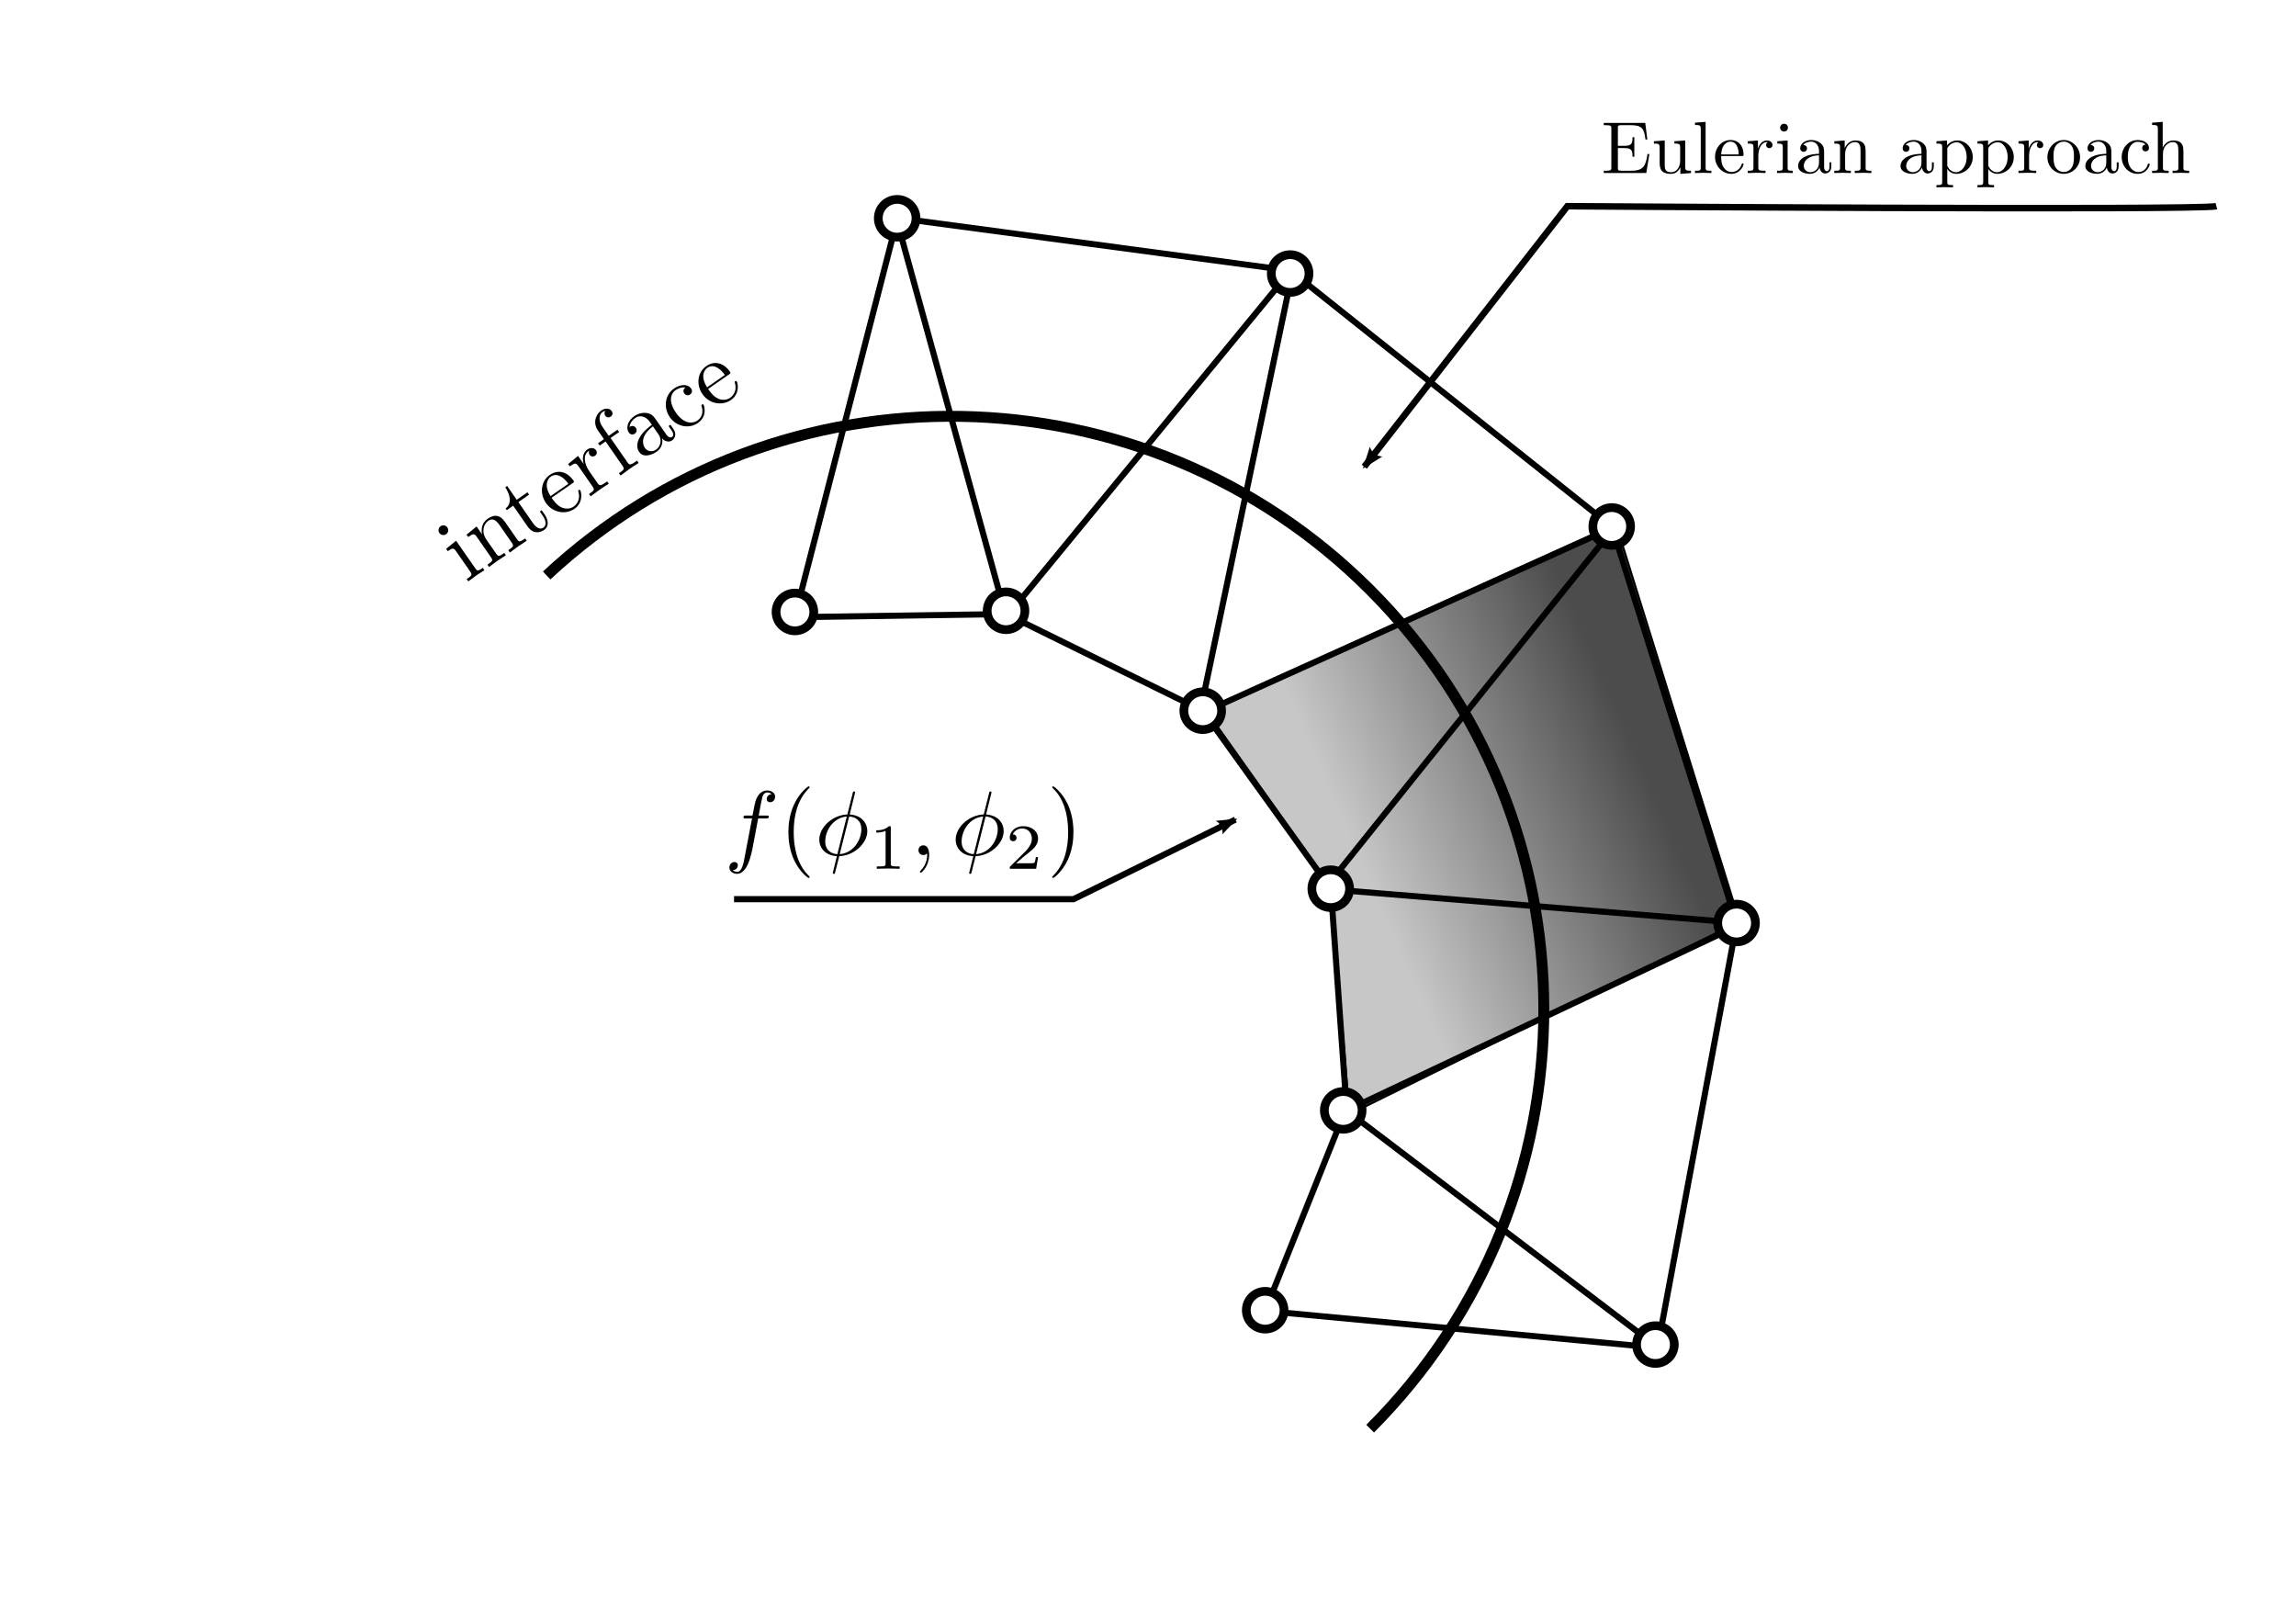 <?xml version="1.0" encoding="UTF-8" standalone="no"?>
<!-- Created with Inkscape (http://www.inkscape.org/) -->

<svg
   xmlns:dc="http://purl.org/dc/elements/1.1/"
   xmlns:cc="http://creativecommons.org/ns#"
   xmlns:rdf="http://www.w3.org/1999/02/22-rdf-syntax-ns#"
   xmlns:svg="http://www.w3.org/2000/svg"
   xmlns="http://www.w3.org/2000/svg"
   xmlns:xlink="http://www.w3.org/1999/xlink"
   xmlns:sodipodi="http://sodipodi.sourceforge.net/DTD/sodipodi-0.dtd"
   xmlns:inkscape="http://www.inkscape.org/namespaces/inkscape"
   width="1052.362"
   height="744.094"
   id="svg2"
   version="1.1"
   inkscape:version="0.48.2 r9819"
   sodipodi:docname="interface1.svg">
  <sodipodi:namedview
     id="base"
     pagecolor="#ffffff"
     bordercolor="#666666"
     borderopacity="1.0"
     inkscape:pageopacity="0.0"
     inkscape:pageshadow="2"
     inkscape:zoom="0.9883033"
     inkscape:cx="501.30046"
     inkscape:cy="649.32093"
     inkscape:document-units="px"
     inkscape:current-layer="g3137"
     showgrid="false"
     inkscape:window-width="927"
     inkscape:window-height="699"
     inkscape:window-x="703"
     inkscape:window-y="45"
     inkscape:window-maximized="0" />
  <defs
     id="defs4">
    <linearGradient
       id="linearGradient5272">
      <stop
         style="stop-color:#b3b3b3;stop-opacity:1;"
         offset="0"
         id="stop5274" />
      <stop
         style="stop-color:#4c4c4c;stop-opacity:0;"
         offset="1"
         id="stop5276" />
    </linearGradient>
    <linearGradient
       id="linearGradient5266">
      <stop
         style="stop-color:#4c4c4c;stop-opacity:1;"
         offset="0"
         id="stop5280" />
      <stop
         id="stop5270"
         offset="1"
         style="stop-color:#c7c7c7;stop-opacity:1;" />
    </linearGradient>
    <linearGradient
       id="linearGradient3814">
      <stop
         style="stop-color:#b3b3b3;stop-opacity:1;"
         offset="0"
         id="stop3816" />
      <stop
         style="stop-color:#4c4c4c;stop-opacity:0;"
         offset="1"
         id="stop3818" />
    </linearGradient>
    <marker
       inkscape:stockid="Arrow2Lend"
       orient="auto"
       refY="0.0"
       refX="0.0"
       id="Arrow2Lend"
       style="overflow:visible;">
      <path
         id="path4085"
         style="font-size:12.0;fill-rule:evenodd;stroke-width:0.625;stroke-linejoin:round;"
         d="M 8.719,4.034 L -2.207,0.016 L 8.719,-4.002 C 6.973,-1.63 6.983,1.616 8.719,4.034 z "
         transform="scale(1.1) rotate(180) translate(1,0)" />
    </marker>
    <marker
       inkscape:stockid="Arrow1Lend"
       orient="auto"
       refY="0.0"
       refX="0.0"
       id="Arrow1Lend"
       style="overflow:visible;">
      <path
         id="path4067"
         d="M 0.0,0.0 L 5.0,-5.0 L -12.5,0.0 L 5.0,5.0 L 0.0,0.0 z "
         style="fill-rule:evenodd;stroke:#000000;stroke-width:1.0pt;marker-start:none;"
         transform="scale(0.8) rotate(180) translate(12.5,0)" />
    </marker>
    <linearGradient
       inkscape:collect="always"
       xlink:href="#linearGradient5266"
       id="linearGradient5264"
       x1="750.242"
       y1="345.123"
       x2="625.339"
       y2="399.505"
       gradientUnits="userSpaceOnUse" />
    <marker
       inkscape:stockid="Arrow2Lend"
       orient="auto"
       refY="0"
       refX="0"
       id="Arrow2Lend-5"
       style="overflow:visible">
      <path
         inkscape:connector-curvature="0"
         id="path4085-4"
         style="font-size:12px;fill-rule:evenodd;stroke-width:0.625;stroke-linejoin:round"
         d="M 8.719,4.034 -2.207,0.016 8.719,-4.002 c -1.745,2.372 -1.735,5.617 -6e-7,8.035 z"
         transform="matrix(-1.1,0,0,-1.1,-1.1,0)" />
    </marker>
    <marker
       inkscape:stockid="Arrow2Lend"
       orient="auto"
       refY="0"
       refX="0"
       id="Arrow2Lend-1"
       style="overflow:visible">
      <path
         inkscape:connector-curvature="0"
         id="path4085-9"
         style="font-size:12px;fill-rule:evenodd;stroke-width:0.625;stroke-linejoin:round"
         d="M 8.719,4.034 -2.207,0.016 8.719,-4.002 c -1.745,2.372 -1.735,5.617 -6e-7,8.035 z"
         transform="matrix(-1.1,0,0,-1.1,-1.1,0)" />
    </marker>
  </defs>
  <g
     inkscape:label="Layer 1"
     inkscape:groupmode="layer"
     id="layer1"
     transform="translate(0,-308.268)">
    <path
       style="fill:url(#linearGradient5264);fill-opacity:1;fill-rule:nonzero;stroke:#000000;stroke-width:1px;stroke-linecap:butt;stroke-linejoin:miter;stroke-opacity:1"
       d="M 552.585,325.318 740.663,240.201 797.326,422.331 618.477,510.606 609.84,406.264 z"
       id="path3812"
       inkscape:connector-curvature="0"
       transform="translate(0,308.268)"
       sodipodi:nodetypes="cccccc" />
    <path
       sodipodi:type="arc"
       style="fill:none;stroke:#000000;stroke-width:4.54;stroke-linejoin:miter;stroke-miterlimit:4;stroke-opacity:1;stroke-dasharray:none;stroke-dashoffset:0"
       id="path2985"
       sodipodi:cx="228.23668"
       sodipodi:cy="465.77454"
       sodipodi:rx="246.83904"
       sodipodi:ry="246.83904"
       d="m 402.778,291.233 c 96.397,96.397 96.397,252.686 10e-6,349.083 -94.003,94.003 -245.568,96.674 -342.825,6.042"
       transform="matrix(1.101,0,0,-1.101,184.546,1283.631)"
       sodipodi:start="5.4977871"
       sodipodi:end="8.6041365"
       sodipodi:open="true" />
    <path
       style="fill:none;stroke:#000000;stroke-width:2.8;stroke-linecap:butt;stroke-linejoin:miter;stroke-opacity:1;stroke-miterlimit:4;stroke-dasharray:none"
       d="M 363.876,592.536 411.097,409.374 461.18,591.105 592.828,430.838 549.899,635.464 740.216,549.607 607.137,715.598 798.885,731.338 617.154,817.195 760.249,925.947 577.087,908.776"
       id="path3757"
       inkscape:connector-curvature="0"
       sodipodi:nodetypes="ccccccccccc" />
    <path
       style="fill:none;stroke:#000000;stroke-width:2.8;stroke-linecap:butt;stroke-linejoin:miter;stroke-opacity:1;stroke-miterlimit:4;stroke-dasharray:none"
       d="m 363.876,591.105 97.305,-1.431 90.15,44.359 58.669,81.564 7.155,100.167 -37.205,93.012"
       id="path3795"
       inkscape:connector-curvature="0" />
    <path
       style="fill:none;stroke:#000000;stroke-width:2.8;stroke-linecap:butt;stroke-linejoin:miter;stroke-opacity:1;stroke-miterlimit:4;stroke-dasharray:none"
       d="m 409.666,407.943 181.731,24.326 147.388,117.338 57.238,181.731 -35.774,191.747"
       id="path3797"
       inkscape:connector-curvature="0" />
    <path
       sodipodi:type="arc"
       style="fill:#ffffff;fill-opacity:1;stroke:#000000;stroke-width:4.634;stroke-linejoin:miter;stroke-miterlimit:4;stroke-opacity:1;stroke-dasharray:none;stroke-dashoffset:0"
       id="path3799"
       sodipodi:cx="344.85916"
       sodipodi:cy="387.78769"
       sodipodi:rx="10.016657"
       sodipodi:ry="10.016657"
       d="m 354.876,387.788 c 0,5.532 -4.485,10.017 -10.017,10.017 -5.532,0 -10.017,-4.485 -10.017,-10.017 0,-5.532 4.485,-10.017 10.017,-10.017 5.532,0 10.017,4.485 10.017,10.017 z"
       transform="matrix(0.863,0,0,0.863,66.734,254.046)" />
    <path
       sodipodi:type="arc"
       style="fill:#ffffff;fill-opacity:1;stroke:#000000;stroke-width:4.634;stroke-linejoin:miter;stroke-miterlimit:4;stroke-opacity:1;stroke-dasharray:none;stroke-dashoffset:0"
       id="path3799-6"
       sodipodi:cx="344.85916"
       sodipodi:cy="387.78769"
       sodipodi:rx="10.016657"
       sodipodi:ry="10.016657"
       d="m 354.876,387.788 c 0,5.532 -4.485,10.017 -10.017,10.017 -5.532,0 -10.017,-4.485 -10.017,-10.017 0,-5.532 4.485,-10.017 10.017,-10.017 5.532,0 10.017,4.485 10.017,10.017 z"
       transform="matrix(0.863,0,0,0.863,163.502,253.509)" />
    <path
       sodipodi:type="arc"
       style="fill:#ffffff;fill-opacity:1;stroke:#000000;stroke-width:4.634;stroke-linejoin:miter;stroke-miterlimit:4;stroke-opacity:1;stroke-dasharray:none;stroke-dashoffset:0"
       id="path3799-67"
       sodipodi:cx="344.85916"
       sodipodi:cy="387.78769"
       sodipodi:rx="10.016657"
       sodipodi:ry="10.016657"
       d="m 354.876,387.788 c 0,5.532 -4.485,10.017 -10.017,10.017 -5.532,0 -10.017,-4.485 -10.017,-10.017 0,-5.532 4.485,-10.017 10.017,-10.017 5.532,0 10.017,4.485 10.017,10.017 z"
       transform="matrix(0.863,0,0,0.863,253.652,299.3)" />
    <path
       sodipodi:type="arc"
       style="fill:#ffffff;fill-opacity:1;stroke:#000000;stroke-width:4.634;stroke-linejoin:miter;stroke-miterlimit:4;stroke-opacity:1;stroke-dasharray:none;stroke-dashoffset:0"
       id="path3799-2"
       sodipodi:cx="344.85916"
       sodipodi:cy="387.78769"
       sodipodi:rx="10.016657"
       sodipodi:ry="10.016657"
       d="m 354.876,387.788 c 0,5.532 -4.485,10.017 -10.017,10.017 -5.532,0 -10.017,-4.485 -10.017,-10.017 0,-5.532 4.485,-10.017 10.017,-10.017 5.532,0 10.017,4.485 10.017,10.017 z"
       transform="matrix(0.863,0,0,0.863,312.321,380.864)" />
    <path
       sodipodi:type="arc"
       style="fill:#ffffff;fill-opacity:1;stroke:#000000;stroke-width:4.634;stroke-linejoin:miter;stroke-miterlimit:4;stroke-opacity:1;stroke-dasharray:none;stroke-dashoffset:0"
       id="path3799-7"
       sodipodi:cx="344.85916"
       sodipodi:cy="387.78769"
       sodipodi:rx="10.016657"
       sodipodi:ry="10.016657"
       d="m 354.876,387.788 c 0,5.532 -4.485,10.017 -10.017,10.017 -5.532,0 -10.017,-4.485 -10.017,-10.017 0,-5.532 4.485,-10.017 10.017,-10.017 5.532,0 10.017,4.485 10.017,10.017 z"
       transform="matrix(0.863,0,0,0.863,318.045,482.462)" />
    <path
       sodipodi:type="arc"
       style="fill:#ffffff;fill-opacity:1;stroke:#000000;stroke-width:4.634;stroke-linejoin:miter;stroke-miterlimit:4;stroke-opacity:1;stroke-dasharray:none;stroke-dashoffset:0"
       id="path3799-4"
       sodipodi:cx="344.85916"
       sodipodi:cy="387.78769"
       sodipodi:rx="10.016657"
       sodipodi:ry="10.016657"
       d="m 354.876,387.788 c 0,5.532 -4.485,10.017 -10.017,10.017 -5.532,0 -10.017,-4.485 -10.017,-10.017 0,-5.532 4.485,-10.017 10.017,-10.017 5.532,0 10.017,4.485 10.017,10.017 z"
       transform="matrix(0.863,0,0,0.863,282.271,574.042)" />
    <path
       sodipodi:type="arc"
       style="fill:#ffffff;fill-opacity:1;stroke:#000000;stroke-width:4.634;stroke-linejoin:miter;stroke-miterlimit:4;stroke-opacity:1;stroke-dasharray:none;stroke-dashoffset:0"
       id="path3799-1"
       sodipodi:cx="344.85916"
       sodipodi:cy="387.78769"
       sodipodi:rx="10.016657"
       sodipodi:ry="10.016657"
       d="m 354.876,387.788 c 0,5.532 -4.485,10.017 -10.017,10.017 -5.532,0 -10.017,-4.485 -10.017,-10.017 0,-5.532 4.485,-10.017 10.017,-10.017 5.532,0 10.017,4.485 10.017,10.017 z"
       transform="matrix(0.863,0,0,0.863,461.14,589.783)" />
    <path
       sodipodi:type="arc"
       style="fill:#ffffff;fill-opacity:1;stroke:#000000;stroke-width:4.634;stroke-linejoin:miter;stroke-miterlimit:4;stroke-opacity:1;stroke-dasharray:none;stroke-dashoffset:0"
       id="path3799-3"
       sodipodi:cx="344.85916"
       sodipodi:cy="387.78769"
       sodipodi:rx="10.016657"
       sodipodi:ry="10.016657"
       d="m 354.876,387.788 c 0,5.532 -4.485,10.017 -10.017,10.017 -5.532,0 -10.017,-4.485 -10.017,-10.017 0,-5.532 4.485,-10.017 10.017,-10.017 5.532,0 10.017,4.485 10.017,10.017 z"
       transform="matrix(0.863,0,0,0.863,498.344,396.604)" />
    <path
       sodipodi:type="arc"
       style="fill:#ffffff;fill-opacity:1;stroke:#000000;stroke-width:4.634;stroke-linejoin:miter;stroke-miterlimit:4;stroke-opacity:1;stroke-dasharray:none;stroke-dashoffset:0"
       id="path3799-21"
       sodipodi:cx="344.85916"
       sodipodi:cy="387.78769"
       sodipodi:rx="10.016657"
       sodipodi:ry="10.016657"
       d="m 354.876,387.788 c 0,5.532 -4.485,10.017 -10.017,10.017 -5.532,0 -10.017,-4.485 -10.017,-10.017 0,-5.532 4.485,-10.017 10.017,-10.017 5.532,0 10.017,4.485 10.017,10.017 z"
       transform="matrix(0.863,0,0,0.863,441.106,214.874)" />
    <path
       sodipodi:type="arc"
       style="fill:#ffffff;fill-opacity:1;stroke:#000000;stroke-width:4.634;stroke-linejoin:miter;stroke-miterlimit:4;stroke-opacity:1;stroke-dasharray:none;stroke-dashoffset:0"
       id="path3799-79"
       sodipodi:cx="344.85916"
       sodipodi:cy="387.78769"
       sodipodi:rx="10.016657"
       sodipodi:ry="10.016657"
       d="m 354.876,387.788 c 0,5.532 -4.485,10.017 -10.017,10.017 -5.532,0 -10.017,-4.485 -10.017,-10.017 0,-5.532 4.485,-10.017 10.017,-10.017 5.532,0 10.017,4.485 10.017,10.017 z"
       transform="matrix(0.863,0,0,0.863,293.718,98.967)" />
    <path
       sodipodi:type="arc"
       style="fill:#ffffff;fill-opacity:1;stroke:#000000;stroke-width:4.634;stroke-linejoin:miter;stroke-miterlimit:4;stroke-opacity:1;stroke-dasharray:none;stroke-dashoffset:0"
       id="path3799-5"
       sodipodi:cx="344.85916"
       sodipodi:cy="387.78769"
       sodipodi:rx="10.016657"
       sodipodi:ry="10.016657"
       d="m 354.876,387.788 c 0,5.532 -4.485,10.017 -10.017,10.017 -5.532,0 -10.017,-4.485 -10.017,-10.017 0,-5.532 4.485,-10.017 10.017,-10.017 5.532,0 10.017,4.485 10.017,10.017 z"
       transform="matrix(0.863,0,0,0.863,113.592,73.629)" />
    <g
       id="g3975"
       transform="matrix(0.638,0,0,0.638,543.704,159.491)">
      <g
         word-spacing="normal"
         letter-spacing="normal"
         font-size-adjust="none"
         font-stretch="normal"
         font-weight="normal"
         font-variant="normal"
         font-style="normal"
         stroke-miterlimit="10.433"
         xml:space="preserve"
         transform="matrix(1.063,0,0,-1.063,-186.024,789.272)"
         id="g3977"
         style="font-style:normal;font-variant:normal;font-weight:normal;font-stretch:normal;letter-spacing:normal;word-spacing:normal;text-anchor:start;fill:none;stroke:#000000;stroke-linecap:butt;stroke-linejoin:miter;stroke-miterlimit:10.433;stroke-opacity:1;stroke-dasharray:none;stroke-dashoffset:0"><path
           id="path3979"
           d="m 462.3,410.09 0,-0.16 0,-0.16 0,-0.15 -0.01,-0.15 -0.01,-0.13 -0.01,-0.13 -0.02,-0.13 -0.03,-0.11 -0.03,-0.12 -0.03,-0.1 -0.04,-0.1 -0.06,-0.09 -0.06,-0.09 -0.06,-0.08 -0.08,-0.08 -0.09,-0.07 -0.1,-0.06 -0.12,-0.06 -0.06,-0.03 -0.06,-0.03 -0.07,-0.02 -0.07,-0.03 -0.07,-0.02 -0.08,-0.02 -0.08,-0.02 -0.09,-0.02 -0.09,-0.02 -0.09,-0.02 -0.1,-0.02 -0.1,-0.01 -0.1,-0.01 -0.11,-0.02 -0.11,-0.01 -0.12,-0.01 -0.12,-0.01 -0.13,-0.01 -0.13,-0.01 -0.14,-0.01 -0.14,0 -0.15,-0.01 -0.15,0 -0.15,-0.01 -0.16,0 -0.17,0 -0.17,0 -0.18,0 h -1.2 v -1.55 h 28.75 l 2.09,12.86 h -1.25 c -1.23,-7.67 -2.39,-11.31 -10.95,-11.31 h -6.62 c -2.35,0 -2.46,0.34 -2.46,1.98 v 13.31 h 4.49 c 4.84,0 5.39,-1.59 5.39,-5.83 h 1.23 v 13.21 h -1.23 c 0,-4.3 -0.55,-5.83 -5.39,-5.83 h -4.49 v 11.95 c 0,1.64 0.11,1.99 2.46,1.99 h 6.42 c 7.62,0 8.97,-2.74 9.76,-9.66 h 1.25 l -1.4,11.2 h -28.05 v -1.54 h 1.2 c 3.83,0 3.94,-0.55 3.94,-2.33 z"
           inkscape:connector-curvature="0"
           style="fill:#000000;stroke-width:0" /><path
           id="path3981"
           d="m 508.96,410.14 v -4.49 l 7.17,0.55 v 1.55 c -3.48,0 -3.89,0.34 -3.89,2.78 v 17.68 l -7.33,-0.54 v -1.55 c 3.5,0 3.89,-0.34 3.89,-2.78 v -8.88 c 0,-4.32 -2.39,-7.71 -6.03,-7.71 -4.17,0 -4.37,2.34 -4.37,4.93 v 16.53 l -7.33,-0.54 v -1.55 c 3.89,0 3.89,-0.14 3.89,-4.58 v -7.47 c 0,-3.89 0,-8.42 7.56,-8.42 2.8,0 4.99,1.39 6.44,4.49 z"
           inkscape:connector-curvature="0"
           style="fill:#000000;stroke-width:0" /><path
           id="path3983"
           d="m 526.01,440.78 -7.17,-0.55 v -1.55 c 3.48,0 3.89,-0.34 3.89,-2.79 v -25.91 c 0,-2.23 -0.55,-2.23 -3.89,-2.23 v -1.55 c 1.64,0.05 4.28,0.16 5.53,0.16 1.25,0 3.68,-0.11 5.53,-0.16 v 1.55 c -3.35,0 -3.89,0 -3.89,2.23 z"
           inkscape:connector-curvature="0"
           style="fill:#000000;stroke-width:0" /><path
           id="path3985"
           d="m 536.52,417.71 0.05,1.05 c 0.3,7.42 4.48,8.66 6.19,8.66 5.12,0 5.62,-6.72 5.62,-8.66 h -11.81 l -0.05,-1.05 h 13.91 c 1.09,0 1.23,0 1.23,1.05 0,4.92 -2.68,9.75 -8.9,9.75 -5.78,0 -10.38,-5.12 -10.38,-11.36 0,-6.67 5.24,-11.5 10.97,-11.5 6.08,0 8.31,5.53 8.31,6.47 0,0.5 -0.39,0.61 -0.64,0.61 -0.45,0 -0.54,-0.3 -0.65,-0.7 -1.74,-5.13 -6.22,-5.13 -6.72,-5.13 -2.5,0 -4.49,1.49 -5.63,3.33 -1.5,2.39 -1.5,5.69 -1.5,7.48 z"
           inkscape:connector-curvature="0"
           style="fill:#000000;stroke-width:0" /><path
           id="path3987"
           d="m 561.38,422.75 v 5.46 l -6.92,-0.54 v -1.55 c 3.49,0 3.89,-0.34 3.89,-2.78 v -13.36 c 0,-2.23 -0.55,-2.23 -3.89,-2.23 v -1.55 c 1.95,0.05 4.28,0.16 5.69,0.16 1.98,0 4.33,0 6.33,-0.16 v 1.55 h -1.05 c -3.69,0 -3.8,0.54 -3.8,2.34 v 7.67 c 0,4.92 2.1,9.36 5.89,9.36 0.35,0 0.44,0 0.55,-0.05 -0.16,-0.04 -1.16,-0.64 -1.16,-1.93 0,-1.41 1.05,-2.14 2.16,-2.14 0.89,0 2.14,0.59 2.14,2.18 0,1.6 -1.55,3.03 -3.69,3.03 -3.64,0 -5.43,-3.32 -6.14,-5.46 z"
           inkscape:connector-curvature="0"
           style="fill:#000000;stroke-width:0" /><path
           id="path3989"
           d="m 581.44,428.21 -6.97,-0.54 v -1.55 c 3.24,0 3.69,-0.3 3.69,-2.73 v -13.41 c 0,-2.23 -0.55,-2.23 -3.89,-2.23 v -1.55 c 1.59,0.05 4.28,0.16 5.48,0.16 1.75,0 3.49,-0.11 5.19,-0.16 v 1.55 c -3.29,0 -3.5,0.25 -3.5,2.18 z"
           inkscape:connector-curvature="0"
           style="fill:#000000;stroke-width:0" /><path
           id="path3991"
           d="m 581.65,436.89 -0.01,0.14 -0.01,0.15 -0.02,0.14 -0.02,0.14 -0.03,0.13 -0.04,0.13 -0.04,0.13 -0.05,0.12 -0.06,0.12 -0.06,0.12 -0.06,0.11 -0.07,0.1 -0.08,0.1 -0.08,0.1 -0.08,0.1 -0.09,0.08 -0.1,0.09 -0.09,0.08 -0.1,0.07 -0.11,0.07 -0.11,0.07 -0.11,0.06 -0.11,0.05 -0.12,0.05 -0.11,0.04 -0.13,0.04 -0.12,0.03 -0.12,0.03 -0.13,0.02 -0.13,0.01 -0.13,0.01 -0.13,0.01 c -1.54,0 -2.64,-1.35 -2.64,-2.64 0,-1.35 1.1,-2.64 2.64,-2.64 1.4,0 2.65,1.04 2.65,2.64 z"
           inkscape:connector-curvature="0"
           style="fill:#000000;stroke-width:0" /><path
           id="path3993"
           d="m 603.02,409.98 0.02,-0.19 0.03,-0.18 0.04,-0.19 0.04,-0.18 0.05,-0.19 0.05,-0.18 0.07,-0.18 0.06,-0.18 0.08,-0.18 0.08,-0.17 0.09,-0.18 0.09,-0.16 0.1,-0.16 0.11,-0.16 0.11,-0.16 0.12,-0.14 0.13,-0.14 0.13,-0.14 0.14,-0.13 0.14,-0.12 0.15,-0.12 0.16,-0.1 0.16,-0.1 0.17,-0.09 0.18,-0.08 0.18,-0.07 0.19,-0.06 0.19,-0.05 0.2,-0.04 0.2,-0.03 0.21,-0.02 0.22,-0.01 c 1.03,0 4.08,0.71 4.08,4.74 v 2.78 h -1.25 v -2.78 c 0,-2.89 -1.24,-3.19 -1.8,-3.19 -1.64,0 -1.84,2.23 -1.84,2.48 v 9.97 c 0,2.1 0,4.03 -1.78,5.88 -1.96,1.93 -4.44,2.73 -6.83,2.73 -4.09,0 -7.53,-2.33 -7.53,-5.62 0,-1.49 1,-2.35 2.29,-2.35 1.4,0 2.3,1 2.3,2.3 0,0.59 -0.25,2.23 -2.55,2.3 1.35,1.73 3.78,2.28 5.38,2.28 2.45,0 5.28,-1.94 5.28,-6.38 v -1.84 -1.05 -4.98 c 0,-4.74 -3.58,-6.42 -5.83,-6.42 -2.43,0 -4.48,1.75 -4.48,4.23 0,2.73 2.09,6.88 10.31,7.17 h 0 v 1.05 c -2.53,-0.14 -6.01,-0.3 -9.16,-1.8 -3.73,-1.69 -4.98,-4.28 -4.98,-6.47 0,-4.03 4.83,-5.28 7.97,-5.28 3.29,0 5.58,1.99 6.53,4.33 z"
           inkscape:connector-curvature="0"
           style="fill:#000000;stroke-width:0" /><path
           id="path3995"
           d="m 616.87,423.34 v -13.36 c 0,-2.23 -0.55,-2.23 -3.89,-2.23 v -1.55 c 1.75,0.05 4.28,0.16 5.62,0.16 1.3,0 3.89,-0.11 5.58,-0.16 v 1.55 c -3.33,0 -3.88,0 -3.88,2.23 v 9.17 c 0,5.19 3.54,7.97 6.72,7.97 3.14,0 3.69,-2.69 3.69,-5.53 v -11.61 c 0,-2.23 -0.55,-2.23 -3.89,-2.23 v -1.55 c 1.75,0.05 4.3,0.16 5.64,0.16 1.3,0 3.88,-0.11 5.58,-0.16 v 1.55 c -2.59,0 -3.84,0 -3.89,1.5 v 9.51 c 0,4.28 0,5.83 -1.55,7.61 -0.69,0.86 -2.34,1.84 -5.22,1.84 -3.64,0 -5.98,-2.14 -7.37,-5.21 v 5.21 l -7.03,-0.54 v -1.55 c 3.48,0 3.89,-0.34 3.89,-2.78 z"
           inkscape:connector-curvature="0"
           style="fill:#000000;stroke-width:0" /><path
           id="path3997"
           d="m 672.25,409.98 0.03,-0.19 0.03,-0.18 0.03,-0.19 0.04,-0.18 0.05,-0.19 0.06,-0.18 0.06,-0.18 0.07,-0.18 0.07,-0.18 0.08,-0.17 0.09,-0.18 0.1,-0.16 0.1,-0.16 0.1,-0.16 0.12,-0.16 0.12,-0.14 0.12,-0.14 0.13,-0.14 0.14,-0.13 0.15,-0.12 0.15,-0.12 0.15,-0.1 0.17,-0.1 0.17,-0.09 0.17,-0.08 0.18,-0.07 0.19,-0.06 0.19,-0.05 0.2,-0.04 0.21,-0.03 0.21,-0.02 0.22,-0.01 c 1.03,0 4.07,0.71 4.07,4.74 v 2.78 h -1.25 v -2.78 c 0,-2.89 -1.23,-3.19 -1.79,-3.19 -1.65,0 -1.85,2.23 -1.85,2.48 v 9.97 c 0,2.1 0,4.03 -1.78,5.88 -1.95,1.93 -4.44,2.73 -6.83,2.73 -4.09,0 -7.53,-2.33 -7.53,-5.62 0,-1.49 1,-2.35 2.3,-2.35 1.39,0 2.29,1 2.29,2.3 0,0.59 -0.25,2.23 -2.54,2.3 1.34,1.73 3.78,2.28 5.37,2.28 2.46,0 5.29,-1.94 5.29,-6.38 v -1.84 -1.05 -4.98 c 0,-4.74 -3.58,-6.42 -5.83,-6.42 -2.44,0 -4.49,1.75 -4.49,4.23 0,2.73 2.1,6.88 10.32,7.17 h 0 v 1.05 c -2.54,-0.14 -6.02,-0.3 -9.16,-1.8 -3.74,-1.69 -4.99,-4.28 -4.99,-6.47 0,-4.03 4.83,-5.28 7.97,-5.28 3.3,0 5.58,1.99 6.53,4.33 z"
           inkscape:connector-curvature="0"
           style="fill:#000000;stroke-width:0" /><path
           id="path3999"
           d="m 689.18,424.93 v 3.28 l -7.17,-0.54 v -1.55 c 3.54,0 3.89,-0.3 3.89,-2.48 v -23.32 c 0,-2.25 -0.55,-2.25 -3.89,-2.25 v -1.54 c 1.7,0.06 4.28,0.15 5.58,0.15 1.34,0 3.89,-0.09 5.64,-0.15 v 1.54 c -3.35,0 -3.89,0 -3.89,2.25 v 8.36 0.46 l 0.7,0.65 c -0.7,1.05 -0.7,1.1 -0.7,2.08 h 0 V 423 c 1.43,2.53 3.89,3.98 6.42,3.98 3.64,0 6.69,-4.39 6.69,-10.02 0,-6.03 -3.5,-10.21 -7.19,-10.21 -1.99,0 -3.88,1 -5.22,3.04 l -0.7,-0.65 c 0.25,-0.8 2.34,-3.49 6.12,-3.49 5.94,0 11.11,4.88 11.11,11.31 0,6.33 -4.83,11.25 -10.41,11.25 -3.89,0 -5.98,-2.18 -6.98,-3.28 z"
           inkscape:connector-curvature="0"
           style="fill:#000000;stroke-width:0" /><path
           id="path4001"
           d="m 716.9,424.93 v 3.28 l -7.17,-0.54 v -1.55 c 3.54,0 3.89,-0.3 3.89,-2.48 v -23.32 c 0,-2.25 -0.55,-2.25 -3.89,-2.25 v -1.54 c 1.7,0.06 4.28,0.15 5.57,0.15 1.35,0 3.9,-0.09 5.65,-0.15 v 1.54 c -3.35,0 -3.9,0 -3.9,2.25 v 8.36 0.46 l 0.71,0.65 c -0.71,1.05 -0.71,1.1 -0.71,2.08 h 0 V 423 c 1.44,2.53 3.9,3.98 6.43,3.98 3.64,0 6.68,-4.39 6.68,-10.02 0,-6.03 -3.5,-10.21 -7.18,-10.21 -1.99,0 -3.88,1 -5.22,3.04 l -0.71,-0.65 c 0.25,-0.8 2.35,-3.49 6.13,-3.49 5.94,0 11.11,4.88 11.11,11.31 0,6.33 -4.83,11.25 -10.41,11.25 -3.89,0 -5.98,-2.18 -6.98,-3.28 z"
           inkscape:connector-curvature="0"
           style="fill:#000000;stroke-width:0" /><path
           id="path4003"
           d="m 744.37,422.75 v 5.46 l -6.92,-0.54 v -1.55 c 3.48,0 3.89,-0.34 3.89,-2.78 v -13.36 c 0,-2.23 -0.55,-2.23 -3.89,-2.23 v -1.55 c 1.95,0.05 4.28,0.16 5.68,0.16 1.99,0 4.33,0 6.33,-0.16 v 1.55 h -1.05 c -3.68,0 -3.79,0.54 -3.79,2.34 v 7.67 c 0,4.92 2.09,9.36 5.89,9.36 0.34,0 0.44,0 0.54,-0.05 -0.15,-0.04 -1.15,-0.64 -1.15,-1.93 0,-1.41 1.05,-2.14 2.15,-2.14 0.9,0 2.15,0.59 2.15,2.18 0,1.6 -1.55,3.03 -3.69,3.03 -3.64,0 -5.44,-3.32 -6.14,-5.46 z"
           inkscape:connector-curvature="0"
           style="fill:#000000;stroke-width:0" /><path
           id="path4005"
           d="m 779.08,416.86 -0.01,0.59 -0.05,0.59 -0.07,0.58 -0.09,0.57 -0.13,0.56 -0.15,0.55 -0.17,0.54 -0.2,0.53 -0.22,0.51 -0.25,0.5 -0.26,0.49 -0.29,0.47 -0.31,0.46 -0.33,0.44 -0.35,0.43 -0.36,0.4 -0.39,0.39 -0.4,0.37 -0.42,0.35 -0.43,0.32 -0.44,0.31 -0.47,0.28 -0.47,0.26 -0.49,0.24 -0.5,0.21 -0.51,0.18 -0.52,0.16 -0.53,0.13 -0.54,0.11 -0.55,0.07 -0.55,0.05 -0.56,0.01 -0.05,-1.09 c 2.19,0 4.33,-1.1 5.63,-3.24 1.29,-2.14 1.29,-5.03 1.29,-6.92 0,-1.8 0,-4.48 -1.09,-6.67 -1.1,-2.25 -3.28,-3.69 -5.78,-3.69 h 0 c -2.14,0 -4.33,1.05 -5.67,3.33 -1.25,2.2 -1.25,5.23 -1.25,7.03 0,1.94 0,4.63 1.18,6.83 1.36,2.28 3.69,3.33 5.69,3.33 l 0.05,1.09 c -6.22,0 -11.07,-5.42 -11.07,-11.65 0,-6.43 5.19,-11.21 11.02,-11.21 6.03,0 11.06,4.88 11.06,11.21 z"
           inkscape:connector-curvature="0"
           style="fill:#000000;stroke-width:0" /><path
           id="path4007"
           d="m 797.16,409.98 0.03,-0.19 0.03,-0.18 0.03,-0.19 0.04,-0.18 0.05,-0.19 0.06,-0.18 0.06,-0.18 0.07,-0.18 0.07,-0.18 0.08,-0.17 0.09,-0.18 0.1,-0.16 0.1,-0.16 0.1,-0.16 0.12,-0.16 0.12,-0.14 0.12,-0.14 0.13,-0.14 0.14,-0.13 0.15,-0.12 0.15,-0.12 0.15,-0.1 0.17,-0.1 0.17,-0.09 0.17,-0.08 0.18,-0.07 0.19,-0.06 0.19,-0.05 0.2,-0.04 0.21,-0.03 0.21,-0.02 0.21,-0.01 c 1.04,0 4.08,0.71 4.08,4.74 v 2.78 h -1.25 v -2.78 c 0,-2.89 -1.23,-3.19 -1.79,-3.19 -1.64,0 -1.85,2.23 -1.85,2.48 v 9.97 c 0,2.1 0,4.03 -1.78,5.88 -1.95,1.93 -4.44,2.73 -6.83,2.73 -4.09,0 -7.53,-2.33 -7.53,-5.62 0,-1.49 1,-2.35 2.3,-2.35 1.39,0 2.3,1 2.3,2.3 0,0.59 -0.25,2.23 -2.55,2.3 1.34,1.73 3.78,2.28 5.37,2.28 2.46,0 5.28,-1.94 5.28,-6.38 v -1.84 -1.05 -4.98 c 0,-4.74 -3.57,-6.42 -5.82,-6.42 -2.44,0 -4.49,1.75 -4.49,4.23 0,2.73 2.1,6.88 10.31,7.17 h 0 v 1.05 c -2.53,-0.14 -6.01,-0.3 -9.15,-1.8 -3.74,-1.69 -4.99,-4.28 -4.99,-6.47 0,-4.03 4.83,-5.28 7.97,-5.28 3.3,0 5.58,1.99 6.53,4.33 z"
           inkscape:connector-curvature="0"
           style="fill:#000000;stroke-width:0" /><path
           id="path4009"
           d="m 811.35,417.06 0.01,0.38 0.01,0.36 0.01,0.36 0.02,0.35 0.03,0.34 0.03,0.34 0.03,0.32 0.05,0.32 0.04,0.31 0.05,0.3 0.06,0.29 0.06,0.29 0.13,0.55 0.16,0.51 0.16,0.49 0.19,0.46 0.19,0.43 0.21,0.4 0.22,0.38 0.23,0.35 0.24,0.32 0.25,0.3 0.26,0.28 0.26,0.26 0.27,0.23 0.28,0.21 0.28,0.19 0.28,0.16 0.28,0.15 0.28,0.13 0.29,0.12 0.28,0.09 0.28,0.08 0.27,0.06 0.27,0.05 0.27,0.03 0.26,0.02 0.25,0.01 c 0.44,0 3.58,-0.05 5.33,-1.85 -2.05,-0.15 -2.35,-1.64 -2.35,-2.29 0,-1.3 0.9,-2.3 2.3,-2.3 1.28,0 2.28,0.86 2.28,2.34 0,3.39 -3.78,5.33 -7.62,5.33 -6.22,0 -10.81,-5.37 -10.81,-11.55 0,-6.37 4.93,-11.31 10.71,-11.31 6.67,0 8.27,5.99 8.27,6.47 0,0.5 -0.5,0.5 -0.64,0.5 -0.46,0 -0.55,-0.19 -0.66,-0.5 -1.43,-4.62 -4.67,-5.22 -6.51,-5.22 -2.64,0 -7.04,2.14 -7.04,10.16 z"
           inkscape:connector-curvature="0"
           style="fill:#000000;stroke-width:0" /><path
           id="path4011"
           d="m 831.65,409.98 0,-0.1 0,-0.1 0,-0.19 -0.01,-0.18 -0.02,-0.17 -0.02,-0.15 -0.02,-0.15 -0.03,-0.13 -0.04,-0.12 -0.04,-0.11 -0.05,-0.11 -0.05,-0.09 -0.07,-0.09 -0.07,-0.08 -0.08,-0.07 -0.09,-0.06 -0.1,-0.05 -0.11,-0.05 -0.12,-0.05 -0.13,-0.03 -0.14,-0.04 -0.15,-0.02 -0.16,-0.03 -0.18,-0.01 -0.09,-0.01 -0.1,-0.01 -0.1,-0.01 -0.1,0 -0.11,-0.01 -0.11,0 -0.11,0 -0.12,-0.01 -0.12,0 -0.12,0 -0.13,0 -0.13,0 -0.13,0 -0.14,0 -0.15,0 -0.14,0 -0.15,0 -0.16,0 v -1.55 c 1.75,0.05 4.28,0.16 5.63,0.16 1.29,0 3.89,-0.11 5.58,-0.16 v 1.55 c -3.33,0 -3.88,0 -3.88,2.23 v 9.17 c 0,5.19 3.53,7.97 6.72,7.97 3.14,0 3.69,-2.69 3.69,-5.53 v -11.61 c 0,-2.23 -0.55,-2.23 -3.9,-2.23 v -1.55 c 1.75,0.05 4.3,0.16 5.65,0.16 1.29,0 3.87,-0.11 5.57,-0.16 v 1.55 c -2.59,0 -3.84,0 -3.89,1.5 v 9.51 c 0,4.28 0,5.83 -1.54,7.61 -0.69,0.86 -2.35,1.84 -5.22,1.84 -4.19,0 -6.39,-2.98 -7.24,-4.87 v 17.44 l -7.17,-0.55 v -1.55 c 3.49,0 3.89,-0.34 3.89,-2.79 z"
           inkscape:connector-curvature="0"
           style="fill:#000000;stroke-width:0" /></g>    </g>
    <path
       style="fill:none;stroke:#000000;stroke-width:3;stroke-linecap:butt;stroke-linejoin:miter;stroke-opacity:1;stroke-miterlimit:4;stroke-dasharray:none;marker-end:url(#Arrow2Lend)"
       d="m 1015.882,94.496 c -8.095,2.024 -297.479,0 -297.479,0 L 625.314,213.893"
       id="path4059"
       inkscape:connector-curvature="0"
       transform="translate(0,308.268)" />
    <path
       sodipodi:nodetypes="ccc"
       inkscape:connector-curvature="0"
       id="path5680"
       d="m 336.444,720.331 155.589,0 74.181,-36.453"
       style="fill:none;stroke:#000000;stroke-width:2.835;stroke-linecap:butt;stroke-linejoin:miter;stroke-miterlimit:4;stroke-opacity:1;stroke-dasharray:none;marker-end:url(#Arrow2Lend)" />
    <g
       transform="matrix(0.793,0,0,0.793,95.626,416.628)"
       id="g5423">
      <g
         style="font-style:normal;font-variant:normal;font-weight:normal;font-stretch:normal;letter-spacing:normal;word-spacing:normal;text-anchor:start;fill:none;stroke:#000000;stroke-linecap:butt;stroke-linejoin:miter;stroke-miterlimit:10.433;stroke-opacity:1;stroke-dasharray:none;stroke-dashoffset:0"
         id="g5425"
         transform="matrix(1.063,0,0,-1.063,-186.024,789.272)"
         xml:space="preserve"
         stroke-miterlimit="10.433"
         font-style="normal"
         font-variant="normal"
         font-weight="normal"
         font-stretch="normal"
         font-size-adjust="none"
         letter-spacing="normal"
         word-spacing="normal"><path
           style="fill:#000000;stroke-width:0"
           inkscape:connector-curvature="0"
           d="m 473.8,426.12 h 4.28 c 1,0 1.5,0 1.5,1 0,0.55 -0.5,0.55 -1.34,0.55 h -4.14 l 1.04,5.69 c 0.21,1.04 0.91,4.57 1.21,5.17 0.45,0.95 1.29,1.7 2.34,1.7 0.19,0 1.49,0 2.44,-0.91 -2.19,-0.18 -2.69,-1.93 -2.69,-2.68 0,-1.14 0.89,-1.74 1.85,-1.74 1.29,0 2.73,1.1 2.73,2.99 0,2.29 -2.3,3.43 -4.33,3.43 -1.7,0 -4.84,-0.89 -6.33,-5.82 -0.29,-1.05 -0.45,-1.55 -1.64,-7.83 h -3.43 c -0.96,0 -1.5,0 -1.5,-0.94 0,-0.61 0.45,-0.61 1.39,-0.61 h 3.29 l -3.75,-19.67 c -0.89,-4.83 -1.73,-9.38 -4.33,-9.38 -0.2,0 -1.43,0 -2.39,0.91 2.3,0.14 2.74,1.94 2.74,2.69 0,1.14 -0.89,1.75 -1.85,1.75 -1.29,0 -2.73,-1.1 -2.73,-3 0,-2.24 2.19,-3.44 4.23,-3.44 2.74,0 4.74,2.94 5.63,4.84 1.59,3.14 2.75,9.16 2.8,9.52 z"
           id="path5427" /><path
           style="fill:#000000;stroke-width:0"
           inkscape:connector-curvature="0"
           d="m 501.77,394.25 0,0.02 -0.01,0.03 0,0.01 0,0.02 0,0.01 -0.01,0.02 0,0.01 -0.01,0.02 -0.01,0.02 -0.01,0.02 -0.01,0.02 -0.01,0.03 -0.02,0.02 -0.02,0.03 -0.02,0.03 -0.02,0.03 -0.03,0.03 -0.03,0.04 -0.02,0.02 -0.01,0.02 -0.02,0.02 -0.02,0.02 -0.02,0.02 -0.02,0.03 -0.02,0.02 -0.02,0.02 -0.02,0.03 -0.03,0.02 -0.02,0.03 -0.03,0.03 -0.02,0.03 -0.03,0.03 -0.03,0.03 -0.03,0.03 -0.03,0.03 -0.03,0.03 -0.04,0.04 -0.03,0.03 -0.03,0.04 -0.04,0.03 -0.04,0.04 -0.04,0.04 c -6.22,6.28 -7.81,15.69 -7.81,23.31 0,8.67 1.89,17.35 8.01,23.56 0.65,0.61 0.65,0.71 0.65,0.86 0,0.35 -0.19,0.49 -0.49,0.49 -0.5,0 -4.98,-3.38 -7.92,-9.7 -2.55,-5.49 -3.14,-11.02 -3.14,-15.21 0,-3.89 0.55,-9.9 3.28,-15.54 2.98,-6.13 7.28,-9.36 7.78,-9.36 0.3,0 0.49,0.14 0.49,0.5 z"
           id="path5429" /><path
           style="fill:#000000;stroke-width:0"
           inkscape:connector-curvature="0"
           d="m 526.36,439.57 0,0.01 0,0.01 0,0 0,0.01 0.01,0.01 0,0.01 0,0 0,0.01 0,0.02 0.01,0.03 0,0.02 0.01,0.02 0,0.03 0.01,0.03 0.01,0.02 0,0.03 0.01,0.03 0.01,0.03 0.01,0.06 0.02,0.06 0,0.03 0.01,0.02 0.01,0.03 0,0.03 0.01,0.02 0.01,0.02 0,0.02 0.01,0.02 0,0.01 0,0.01 0,0.01 0,0.01 0,0 0.01,0.01 0,0.01 0,0 0,0.01 0,0 0,0 0,0.01 c 0,0.04 0,0.5 -0.59,0.5 -0.5,0 -0.55,-0.16 -0.75,-1 l -2.9,-11.5 c -7.92,-0.25 -15.24,-6.88 -15.24,-13.66 0,-4.73 3.48,-8.67 9.56,-9.01 l 0.25,1.09 c -2.99,0.14 -6.58,1.89 -6.58,6.87 0,5.99 4.3,12.96 11.72,13.6 l -5.14,-20.47 -0.25,-1.09 c -0.39,-1.55 -0.74,-3.15 -1.14,-4.69 -0.6,-2.35 -1.1,-4.24 -1.1,-4.39 0,-0.49 0.35,-0.55 0.6,-0.55 0.25,0 0.36,0.06 0.5,0.2 0.09,0.1 0.4,1.3 0.54,2 l 1.9,7.43 0.25,1.09 5.13,20.47 c 3.79,-0.19 6.63,-2.49 6.63,-6.88 0,-5.87 -4.28,-13 -11.76,-13.59 l -0.25,-1.09 c 8.03,0.25 15.25,6.96 15.25,13.64 0,3.93 -2.65,8.53 -9.57,9.03 z"
           id="path5431" /><path
           style="fill:#000000;stroke-width:0"
           inkscape:connector-curvature="0"
           d="m 545.91,420.92 0,0.04 0,0.04 0,0.05 0,0.04 0,0.03 0,0.04 0,0.04 0,0.03 -0.01,0.04 0,0.03 0,0.03 0,0.03 0,0.03 -0.01,0.03 0,0.03 -0.01,0.02 0,0.03 0,0.02 -0.01,0.03 0,0.02 -0.02,0.04 -0.01,0.04 -0.02,0.03 -0.02,0.03 -0.02,0.03 -0.02,0.03 -0.03,0.02 -0.03,0.02 -0.04,0.02 -0.03,0.01 -0.04,0.01 -0.05,0.02 -0.02,0 -0.03,0 -0.02,0.01 -0.03,0 -0.03,0.01 -0.02,0 -0.03,0 -0.03,0 -0.04,0 -0.03,0.01 -0.03,0 -0.04,0 -0.04,0 -0.03,0 -0.04,0 -0.04,0 -0.04,0 -0.05,0 -0.04,0 -0.05,0 c -2.23,-2.2 -5.39,-2.23 -6.83,-2.23 v -1.25 c 0.85,0 3.15,0 5.05,0.97 v -17.77 c 0,-1.16 0,-1.61 -3.48,-1.61 h -1.32 v -1.25 c 0.63,0.03 4.91,0.14 6.21,0.14 1.08,0 5.47,-0.11 6.23,-0.14 v 1.25 h -1.32 c -3.49,0 -3.49,0.45 -3.49,1.61 z"
           id="path5433" /><path
           style="fill:#000000;stroke-width:0"
           inkscape:connector-curvature="0"
           d="m 566.79,406.25 0,0.3 -0.02,0.3 -0.01,0.29 -0.03,0.28 -0.03,0.27 -0.04,0.26 -0.04,0.26 -0.05,0.24 -0.06,0.24 -0.07,0.23 -0.07,0.22 -0.07,0.21 -0.09,0.2 -0.09,0.19 -0.09,0.19 -0.1,0.17 -0.11,0.16 -0.11,0.16 -0.12,0.14 -0.12,0.13 -0.13,0.13 -0.13,0.11 -0.14,0.1 -0.15,0.1 -0.14,0.08 -0.16,0.07 -0.16,0.06 -0.16,0.05 -0.17,0.04 -0.17,0.03 -0.18,0.01 -0.18,0.01 c -1.64,0 -2.64,-1.25 -2.64,-2.64 0,-1.34 1,-2.64 2.64,-2.64 0.6,0 1.25,0.2 1.75,0.64 0.14,0.11 0.2,0.16 0.25,0.16 0.05,0 0.1,-0.05 0.1,-0.75 0,-3.69 -1.74,-6.68 -3.4,-8.32 -0.54,-0.54 -0.54,-0.65 -0.54,-0.79 0,-0.36 0.25,-0.55 0.5,-0.55 0.54,0 4.53,3.83 4.53,9.66 z"
           id="path5435" /><path
           style="fill:#000000;stroke-width:0"
           inkscape:connector-curvature="0"
           d="m 600.52,439.57 0,0.01 0,0.01 0,0 0,0.01 0.01,0.01 0,0.01 0,0 0,0.01 0,0.02 0.01,0.03 0,0.02 0.01,0.02 0,0.03 0.01,0.03 0.01,0.02 0,0.03 0.01,0.03 0.01,0.03 0.01,0.06 0.02,0.06 0,0.03 0.01,0.02 0.01,0.03 0,0.03 0.01,0.02 0.01,0.02 0,0.02 0.01,0.02 0,0.01 0,0.01 0,0.01 0,0.01 0,0 0.01,0.01 0,0.01 0,0 0,0.01 0,0 0,0 0,0.01 c 0,0.04 0,0.5 -0.59,0.5 -0.5,0 -0.55,-0.16 -0.75,-1 l -2.89,-11.5 c -7.93,-0.25 -15.25,-6.88 -15.25,-13.66 0,-4.73 3.48,-8.67 9.56,-9.01 l 0.25,1.09 c -2.99,0.14 -6.58,1.89 -6.58,6.87 0,5.99 4.3,12.96 11.72,13.6 l -5.14,-20.47 -0.25,-1.09 c -0.39,-1.55 -0.74,-3.15 -1.14,-4.69 -0.6,-2.35 -1.1,-4.24 -1.1,-4.39 0,-0.49 0.35,-0.55 0.6,-0.55 0.25,0 0.36,0.06 0.5,0.2 0.09,0.1 0.4,1.3 0.54,2 l 1.89,7.43 0.25,1.09 5.15,20.47 c 3.78,-0.19 6.62,-2.49 6.62,-6.88 0,-5.87 -4.28,-13 -11.77,-13.59 l -0.25,-1.09 c 8.04,0.25 15.25,6.96 15.25,13.64 0,3.93 -2.64,8.53 -9.56,9.03 z"
           id="path5437" /><path
           style="fill:#000000;stroke-width:0"
           inkscape:connector-curvature="0"
           d="m 625.99,405.11 h -1.19 c -0.09,-0.77 -0.45,-2.83 -0.9,-3.18 -0.27,-0.2 -2.95,-0.2 -3.44,-0.2 h -6.42 c 3.66,3.23 4.87,4.2 6.97,5.84 2.58,2.07 4.98,4.22 4.98,7.54 0,4.21 -3.69,6.79 -8.15,6.79 -4.32,0 -7.25,-3.03 -7.25,-6.23 0,-1.78 1.5,-1.96 1.86,-1.96 0.82,0 1.84,0.6 1.84,1.85 0,0.62 -0.25,1.84 -2.06,1.84 1.07,2.47 3.45,3.24 5.09,3.24 3.48,0 5.3,-2.71 5.3,-5.53 0,-3.04 -2.16,-5.44 -3.28,-6.69 l -8.39,-8.3 c -0.36,-0.31 -0.36,-0.39 -0.36,-1.36 h 14.36 z"
           id="path5439" /><path
           style="fill:#000000;stroke-width:0"
           inkscape:connector-curvature="0"
           d="m 645.23,418.65 0,0.37 -0.01,0.39 -0.01,0.39 -0.01,0.41 -0.04,0.84 -0.06,0.88 -0.08,0.92 -0.11,0.95 -0.13,0.97 -0.16,1.01 -0.2,1.02 -0.23,1.03 -0.27,1.05 -0.3,1.06 -0.35,1.07 -0.39,1.07 -0.22,0.53 -0.22,0.53 -0.24,0.53 -0.25,0.53 c -2.98,6.12 -7.27,9.36 -7.77,9.36 -0.29,0 -0.5,-0.19 -0.5,-0.49 0,-0.15 0,-0.25 0.94,-1.15 4.89,-4.92 7.73,-12.85 7.73,-23.27 0,-8.51 -1.84,-17.28 -8.03,-23.56 -0.64,-0.59 -0.64,-0.7 -0.64,-0.84 0,-0.3 0.21,-0.5 0.5,-0.5 0.5,0 4.97,3.39 7.92,9.71 2.54,5.47 3.13,11 3.13,15.19 z"
           id="path5441" /></g>    </g>
    <g
       id="g3135"
       transform="matrix(0.791,0,0,0.791,62.625,74.764)">
      <g
         word-spacing="normal"
         letter-spacing="normal"
         font-size-adjust="none"
         font-stretch="normal"
         font-weight="normal"
         font-variant="normal"
         font-style="normal"
         stroke-miterlimit="10.433"
         xml:space="preserve"
         transform="matrix(1.063,0,0,-1.063,-186.024,789.272)"
         id="g3137"
         style="font-style:normal;font-variant:normal;font-weight:normal;font-stretch:normal;letter-spacing:normal;word-spacing:normal;text-anchor:start;fill:none;stroke:#000000;stroke-linecap:butt;stroke-linejoin:miter;stroke-miterlimit:10.433;stroke-opacity:1;stroke-dasharray:none;stroke-dashoffset:0"><path
           id="path3139"
           d="m 349.135,170.086 -5.415,-4.422 0.885,-1.273 c 2.66,1.849 3.201,1.86 4.588,-0.135 l 7.654,-11.011 c 1.273,-1.831 0.821,-2.145 -1.921,-4.051 l 0.885,-1.273 c 1.277,0.949 3.423,2.574 4.408,3.259 1.437,0.999 2.928,1.902 4.353,2.831 l -0.885,1.273 c -2.701,-1.878 -3.017,-1.793 -4.118,-0.208 z"
           inkscape:connector-curvature="0"
           style="fill:#000000;stroke-width:0" /><path
           id="path3141"
           d="m 344.353,177.333 -0.088,0.109 -0.094,0.117 -0.096,0.104 -0.096,0.104 -0.099,0.09 -0.107,0.084 -0.107,0.084 -0.11,0.07 -0.118,0.064 -0.118,0.064 -0.112,0.056 -0.115,0.042 -0.123,0.036 -0.123,0.036 -0.123,0.036 -0.12,0.014 -0.133,0.017 -0.12,0.014 -0.122,4e-4 -0.13,-0.005 -0.13,-0.005 -0.125,-0.013 -0.119,-0.022 -0.127,-0.027 -0.113,-0.03 -0.13,-0.041 -0.116,-0.044 -0.116,-0.044 -0.118,-0.058 -0.112,-0.066 -0.112,-0.066 -0.112,-0.066 c -1.264,-0.879 -1.397,-2.615 -0.661,-3.675 0.771,-1.108 2.41,-1.54 3.675,-0.661 1.15,0.799 1.582,2.367 0.669,3.68 z"
           inkscape:connector-curvature="0"
           style="fill:#000000;stroke-width:0" /><path
           id="path3143"
           d="m 360.511,172.064 7.626,-10.97 c 1.273,-1.831 0.821,-2.145 -1.921,-4.051 l 0.885,-1.273 c 1.408,1.04 3.423,2.574 4.531,3.345 1.059,0.736 3.257,2.13 4.665,3.048 l -0.885,1.273 c -2.726,-1.895 -3.178,-2.209 -4.45,-0.378 l -5.234,7.529 c -2.962,4.261 -1.651,8.559 0.968,10.38 2.578,1.792 4.557,-0.108 6.178,-2.44 l 6.627,-9.533 c 1.273,-1.831 0.829,-2.139 -1.921,-4.051 l 0.885,-1.273 c 1.408,1.04 3.439,2.586 4.54,3.351 1.067,0.742 3.249,2.124 4.673,3.054 l -0.885,1.273 c -2.127,-1.478 -3.153,-2.192 -4.05,-0.989 l -5.428,7.809 c -2.443,3.514 -3.328,4.787 -5.608,5.369 -1.057,0.312 -2.98,0.169 -5.336,-1.469 -2.989,-2.078 -3.697,-5.176 -3.086,-8.49 l -2.974,4.278 -5.464,-4.456 0.885,-1.273 c 2.857,1.986 3.388,1.941 4.781,-0.062 z"
           inkscape:connector-curvature="0"
           style="fill:#000000;stroke-width:0" /><path
           id="path3145"
           d="m 383.081,191.139 5.846,4.064 -0.885,1.273 -5.846,-4.064 -5.234,7.529 -1.026,-0.713 c 2.288,-3.379 4.104,-8.619 0.214,-11.555 l 0.634,-0.911 3.473,2.414 7.848,-11.29 c 3.493,-5.025 7.637,-2.875 9.107,-1.853 2.898,2.015 2.041,5.718 0.22,8.337 l -1.621,2.332 -1.026,-0.714 1.558,-2.242 c 2.106,-3.03 1.953,-5.438 0.443,-6.488 -2.734,-1.901 -5.32,1.819 -5.805,2.517 z"
           inkscape:connector-curvature="0"
           style="fill:#000000;stroke-width:0" /><path
           id="path3147"
           d="m 401.2,193.492 -0.558,0.891 c -3.997,6.258 -1.265,9.668 0.139,10.644 4.204,2.922 8.45,-2.31 9.558,-3.903 l -9.697,-6.741 0.558,-0.891 11.421,7.94 c 0.895,0.622 1.01,0.702 0.411,1.564 -2.808,4.04 -7.766,6.476 -12.873,2.926 -4.746,-3.299 -5.6,-10.129 -2.039,-15.252 3.807,-5.477 10.858,-6.457 15.572,-3.181 4.992,3.47 3.667,9.284 3.13,10.056 -0.285,0.411 -0.668,0.278 -0.874,0.136 -0.369,-0.257 -0.272,-0.555 -0.142,-0.951 1.508,-5.2 -2.171,-7.757 -2.581,-8.042 -2.053,-1.427 -4.537,-1.339 -6.524,-0.479 -2.596,1.106 -4.479,3.816 -5.501,5.286 z"
           inkscape:connector-curvature="0"
           style="fill:#000000;stroke-width:0" /><path
           id="path3149"
           d="m 418.735,211.82 -3.117,4.483 -5.374,-4.393 0.885,-1.273 c 2.857,1.986 3.388,1.941 4.781,-0.062 l 7.626,-10.97 c 1.273,-1.831 0.821,-2.145 -1.921,-4.051 l 0.885,-1.273 c 1.573,1.154 3.423,2.574 4.581,3.379 1.626,1.13 3.555,2.472 5.289,3.482 l -0.885,1.273 -0.862,-0.599 c -3.03,-2.106 -3.428,-1.726 -4.456,-0.248 l -4.378,6.298 c -2.808,4.04 -3.618,8.884 -0.506,11.047 0.279,0.194 0.361,0.251 0.48,0.273 -0.109,-0.124 -0.587,-1.188 0.149,-2.247 0.805,-1.158 2.084,-1.158 2.995,-0.524 0.731,0.508 1.42,1.706 0.513,3.011 -0.913,1.314 -3.002,1.603 -4.759,0.382 -2.989,-2.078 -2.572,-5.831 -1.925,-7.988 z"
           inkscape:connector-curvature="0"
           style="fill:#000000;stroke-width:0" /><path
           id="path3151"
           d="m 432.324,227.259 -3.299,4.746 c -2.506,3.605 -1.908,6.931 -0.118,8.176 0.131,0.091 0.747,0.519 1.569,0.652 -0.392,-0.504 -0.752,-1.546 -0.044,-2.564 0.656,-0.944 1.884,-1.309 2.984,-0.544 1.182,0.822 1.227,2.071 0.542,3.056 -1.05,1.511 -3.505,1.801 -5.673,0.295 -2.857,-1.986 -4.832,-6.574 -1.818,-10.91 l 3.271,-4.705 -3.227,-2.243 0.885,-1.273 3.227,2.243 9.213,-13.252 c 1.273,-1.831 0.829,-2.139 -1.921,-4.051 l 0.885,-1.273 c 1.581,1.16 3.439,2.586 4.581,3.379 1.634,1.136 3.555,2.472 5.289,3.482 l -0.885,1.273 -0.862,-0.599 c -3.022,-2.101 -3.412,-1.714 -4.439,-0.236 l -9.15,13.162 4.656,3.236 -0.885,1.273 z"
           inkscape:connector-curvature="0"
           style="fill:#000000;stroke-width:0" /><path
           id="path3153"
           d="m 461.397,225.925 0.125,-0.145 0.127,-0.131 0.141,-0.133 0.136,-0.125 0.149,-0.127 0.144,-0.119 0.152,-0.114 0.16,-0.108 0.168,-0.102 0.163,-0.094 0.177,-0.096 0.165,-0.08 0.173,-0.074 0.182,-0.069 0.182,-0.069 0.178,-0.046 0.187,-0.041 0.187,-0.041 0.189,-0.027 0.183,-0.019 0.192,-0.013 0.188,0.009 0.188,0.009 0.191,0.023 0.193,0.037 0.188,0.045 0.19,0.059 0.185,0.067 0.187,0.081 0.181,0.089 0.184,0.103 0.186,0.117 c 0.846,0.588 2.945,2.912 0.644,6.221 l -1.587,2.283 -1.026,-0.713 1.587,-2.283 c 1.65,-2.373 0.803,-3.327 0.343,-3.647 -1.347,-0.936 -2.784,0.781 -2.926,0.986 l -5.691,8.186 c -1.199,1.724 -2.3,3.309 -4.818,3.812 -2.711,0.466 -5.204,-0.293 -7.166,-1.657 -3.366,-2.34 -4.853,-6.211 -2.975,-8.913 0.85,-1.223 2.162,-1.359 3.222,-0.622 1.141,0.793 1.318,2.134 0.576,3.201 -0.337,0.484 -1.478,1.688 -3.407,0.433 0.121,2.191 1.811,4.035 3.116,4.943 2.012,1.398 5.443,1.421 7.977,-2.225 l 1.05,-1.511 0.599,-0.862 2.843,-4.089 c 2.706,-3.892 0.725,-7.315 -1.122,-8.599 -2.003,-1.393 -4.677,-1.12 -6.093,0.916 -1.558,2.242 -2.211,6.842 4.373,11.772 h 0 l -0.599,0.862 c -1.997,-1.559 -4.772,-3.683 -6.494,-6.706 -2.098,-3.517 -1.646,-6.357 -0.396,-8.155 2.3,-3.309 6.98,-1.578 9.558,0.214 2.71,1.884 3.446,4.819 2.89,7.283 z"
           inkscape:connector-curvature="0"
           style="fill:#000000;stroke-width:0" /><path
           id="path3155"
           d="m 469.007,239.838 -0.217,0.312 -0.197,0.301 -0.189,0.307 -0.183,0.299 -0.178,0.291 -0.169,0.296 -0.15,0.286 -0.15,0.286 -0.136,0.283 -0.13,0.275 -0.124,0.267 -0.108,0.278 -0.207,0.526 -0.168,0.504 -0.14,0.499 -0.115,0.48 -0.081,0.467 -0.064,0.443 -0.028,0.443 -0.011,0.419 0.014,0.4 0.034,0.389 0.045,0.373 0.073,0.368 0.09,0.343 0.102,0.327 0.121,0.316 0.139,0.291 0.152,0.289 0.156,0.267 0.161,0.258 0.179,0.234 0.184,0.226 0.196,0.209 0.193,0.195 0.196,0.173 0.202,0.165 0.2,0.151 c 0.361,0.251 2.968,2.002 5.432,1.523 -1.589,-1.288 -0.985,-2.682 -0.614,-3.216 0.742,-1.067 2.044,-1.381 3.201,-0.576 1.051,0.731 1.381,2.008 0.536,3.223 -1.935,2.784 -6.146,2.219 -9.307,0.021 -5.107,-3.55 -5.811,-10.58 -2.283,-15.654 3.636,-5.23 10.512,-6.467 15.258,-3.168 5.477,3.807 3.363,9.633 3.089,10.027 -0.285,0.411 -0.696,0.125 -0.811,0.045 -0.369,-0.257 -0.335,-0.464 -0.248,-0.782 1.455,-4.615 -0.855,-6.952 -2.374,-8.008 -2.168,-1.507 -6.994,-2.256 -11.572,4.33 z"
           inkscape:connector-curvature="0"
           style="fill:#000000;stroke-width:0" /><path
           id="path3157"
           d="m 486.519,252.803 -0.558,0.891 c -3.989,6.264 -1.265,9.668 0.139,10.644 4.204,2.922 8.45,-2.31 9.558,-3.903 l -9.697,-6.741 0.558,-0.891 11.421,7.94 c 0.895,0.622 1.01,0.702 0.411,1.564 -2.808,4.04 -7.774,6.47 -12.873,2.926 -4.754,-3.305 -5.6,-10.129 -2.039,-15.252 3.807,-5.477 10.867,-6.452 15.572,-3.181 4.992,3.47 3.667,9.284 3.13,10.056 -0.285,0.411 -0.668,0.278 -0.874,0.136 -0.369,-0.257 -0.28,-0.56 -0.134,-0.946 1.499,-5.205 -2.179,-7.763 -2.59,-8.048 -2.053,-1.427 -4.537,-1.339 -6.524,-0.479 -2.596,1.106 -4.479,3.816 -5.501,5.286 z"
           inkscape:connector-curvature="0"
           style="fill:#000000;stroke-width:0" /></g>    </g>
  </g>
</svg>
